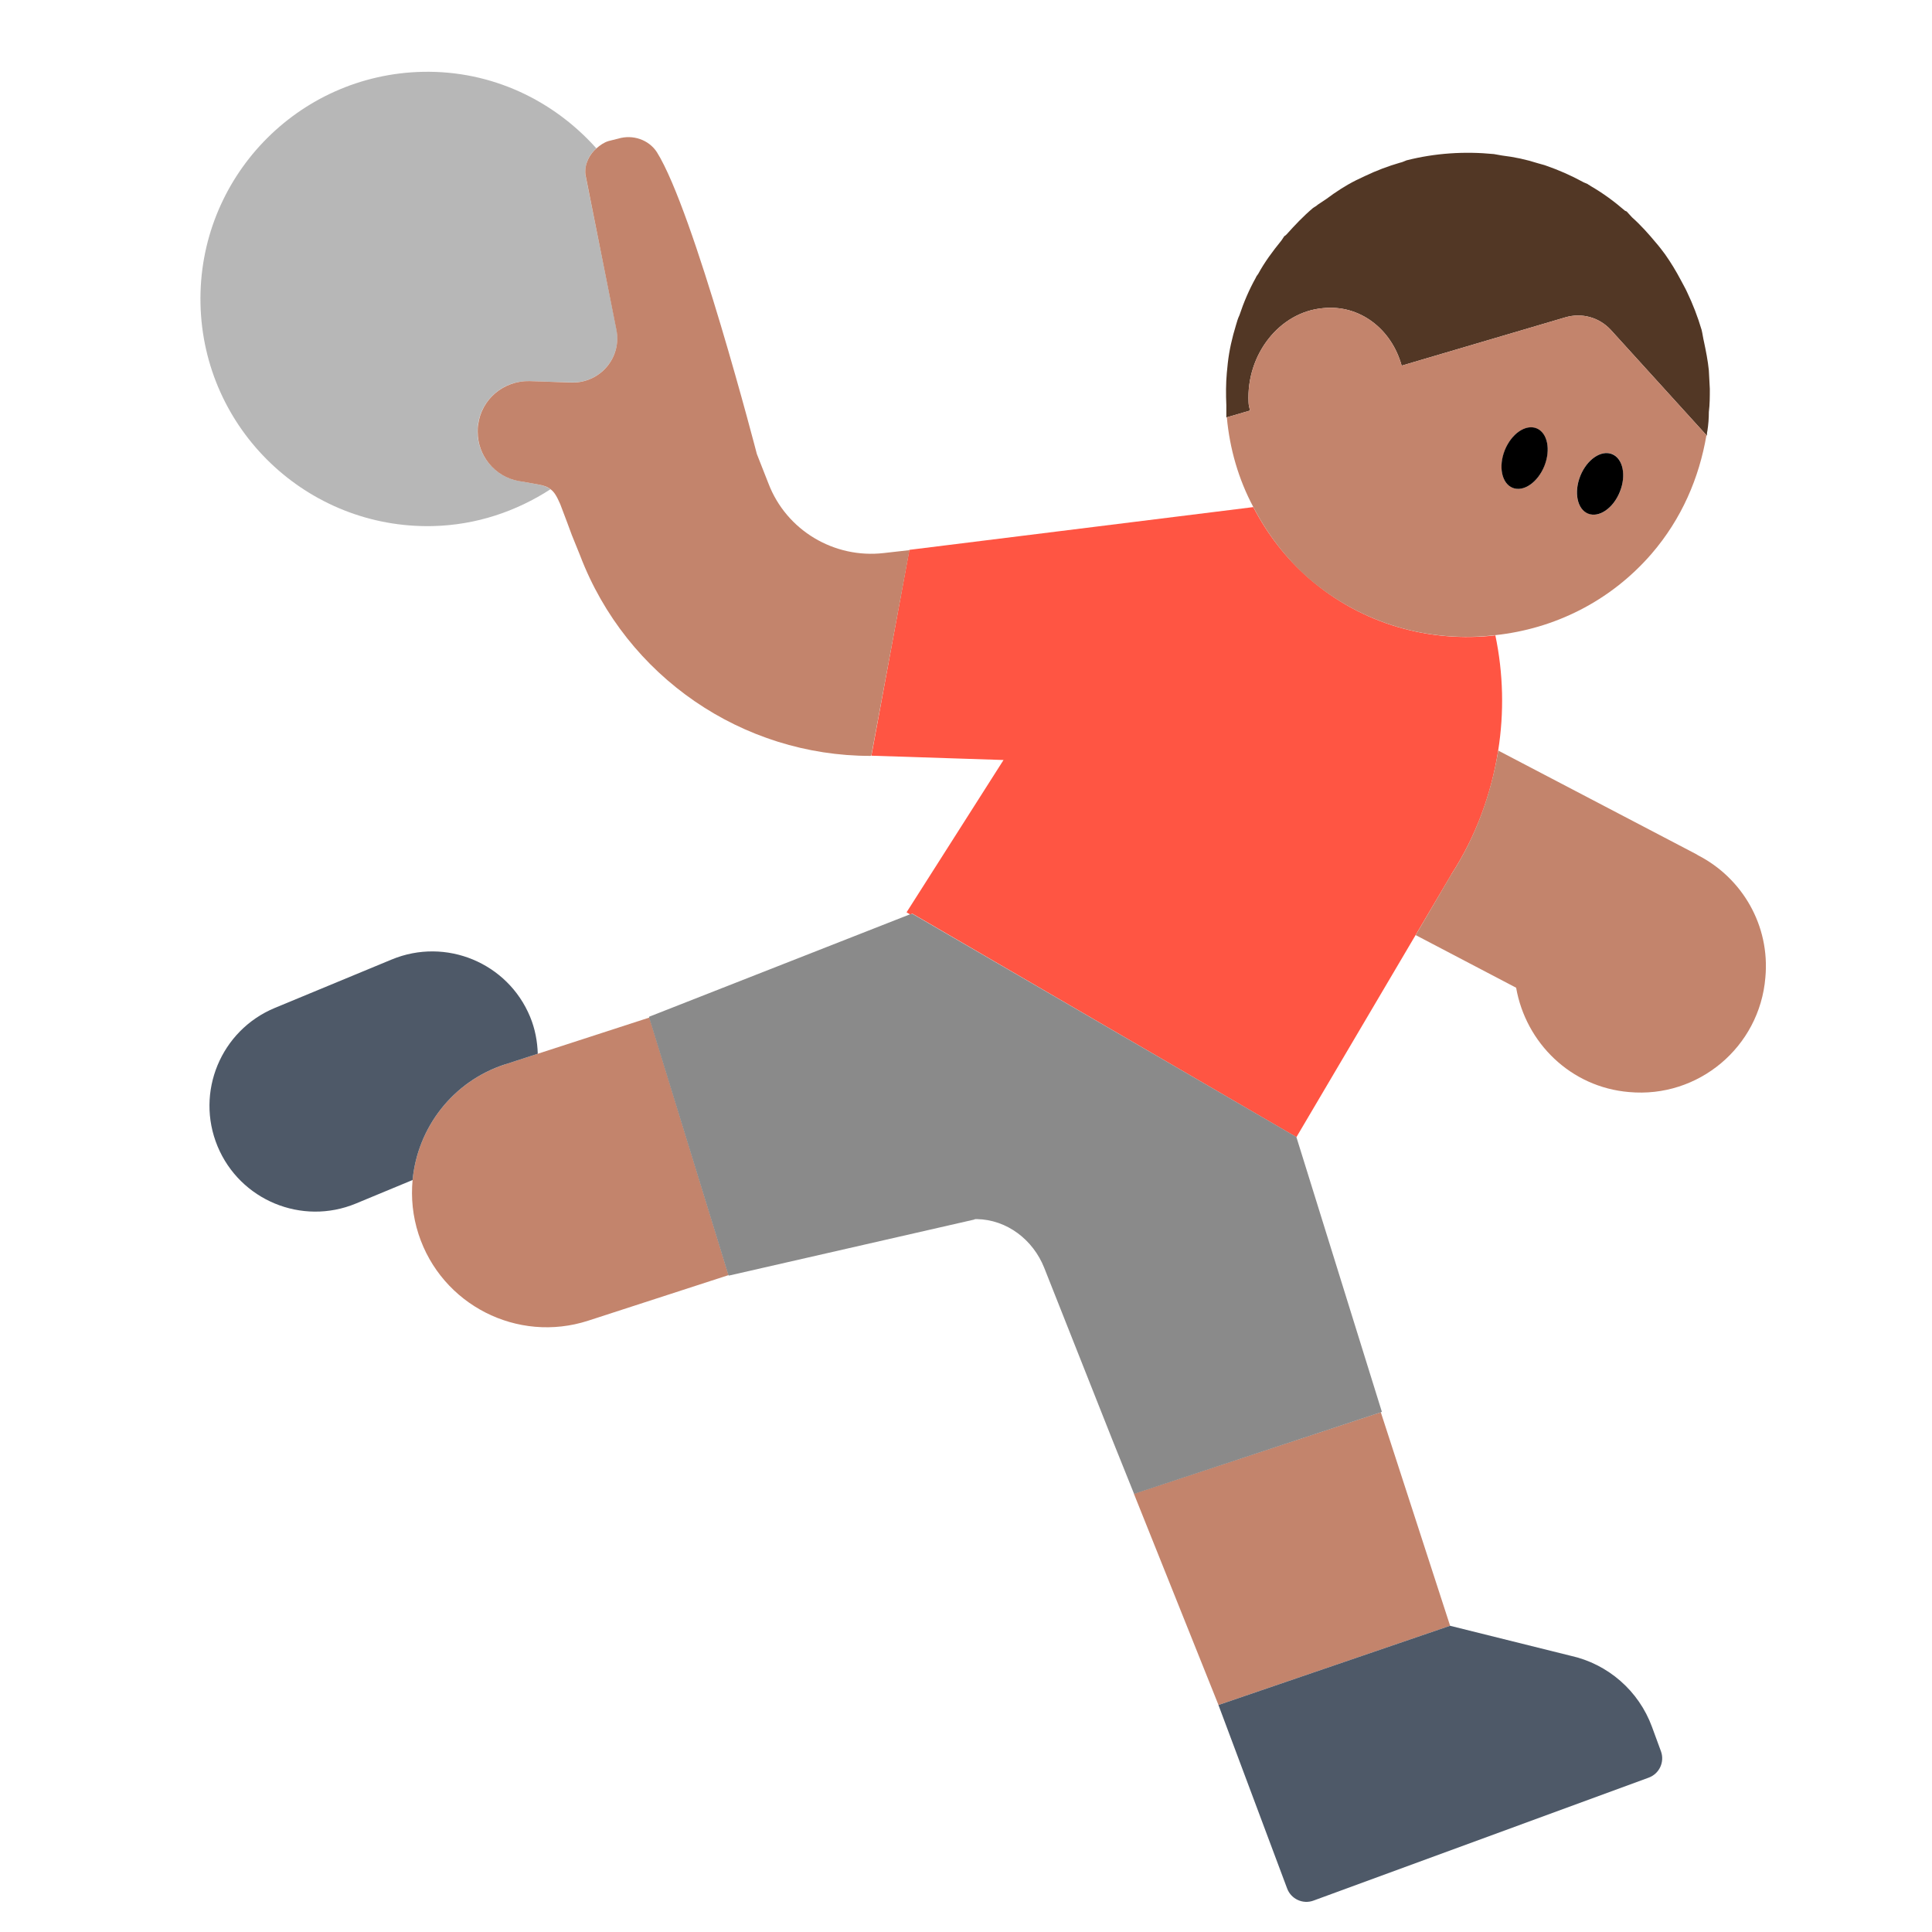 <?xml version="1.0" encoding="UTF-8"?><svg id="Layer_1" xmlns="http://www.w3.org/2000/svg" viewBox="0 0 40 40"><g><g><path d="M10.744,9.959c-.551-.099-.925-.615-.848-1.17h0c.073-.527,.531-.914,1.063-.898l.877,.026c.59,.018,1.043-.519,.927-1.098l-.645-3.209c-.015-.212,.077-.406,.228-.54-.884-.989-2.163-1.613-3.594-1.583-2.597,.056-4.657,2.207-4.601,4.804,.056,2.597,2.207,4.657,4.804,4.601,.904-.02,1.735-.305,2.443-.763-.063-.048-.141-.078-.263-.1-.12-.022-.255-.046-.392-.071Z" style="fill:#b7b7b7;"/><path d="M30.049,18.101c.509-.787,.826-1.661,.969-2.56,.125-.789,.107-1.596-.058-2.386-1.347,.153-2.749-.22-3.854-1.177-.493-.427-.874-.933-1.158-1.479l-7.12,.885-.001,.004-.785,4.257-0,.001,2.735,.089-2.008,3.154,.077,.044,.044-.017,7.951,4.627,2.466-4.181,.744-1.261Z" style="fill:#ff5543;"/></g><path d="M35.4,8.05c0,.16,0,.32-.02,.48,0,.13-.01,.26-.03,.39-.01,.04-.01,.07-.01,.1l-.01-.01-1.98-2.18c-.24-.26-.6-.36-.94-.26l-3.39,1c-.21-.76-.87-1.27-1.63-1.19-.9,.08-1.59,.96-1.54,1.95,0,.06,.02,.11,.03,.17l-.48,.14h-.01v-.25c-.01-.22-.01-.45,.01-.67,.01-.07,.01-.13,.02-.2,.03-.27,.09-.53,.17-.79,.02-.07,.04-.14,.07-.2,.09-.27,.2-.53,.34-.78,.01-.03,.03-.05,.05-.08,.13-.24,.3-.47,.48-.69l.06-.09c.02-.01,.03-.02,.05-.04,.17-.19,.34-.37,.54-.54,.04-.03,.07-.04,.1-.07l.18-.12c.2-.15,.4-.28,.62-.39,.06-.03,.13-.06,.19-.09,.23-.11,.47-.2,.71-.27,.05-.01,.09-.03,.14-.05,.59-.15,1.2-.19,1.81-.13,.06,.01,.11,.02,.17,.03,.25,.03,.49,.08,.74,.16,.06,.02,.12,.03,.17,.05,.26,.09,.51,.2,.75,.33,.03,.02,.07,.03,.11,.05,.02,.02,.04,.02,.06,.04,.26,.15,.49,.32,.71,.51,.01,.01,.03,.01,.04,.02,.04,.04,.07,.08,.11,.12,.18,.16,.34,.34,.49,.52,.07,.08,.13,.16,.19,.24,.12,.17,.23,.35,.33,.54,.04,.08,.09,.16,.13,.25,.12,.25,.22,.51,.3,.78,.02,.08,.03,.17,.05,.25,.04,.19,.08,.39,.1,.59,.01,.13,.01,.25,.02,.38Z" style="fill:#523725;"/><g><g><path d="M36.55,20.24c-.12,1.44-1.39,2.5-2.82,2.37-1.21-.1-2.14-1.02-2.34-2.16l-2.08-1.09,.74-1.26c.51-.79,.82-1.66,.97-2.56l4.09,2.14,.05,.03c.91,.47,1.49,1.45,1.39,2.53Z" style="fill:#c3846c;"/><path d="M18.83,11.39l-.79,4.25s-.01,.01-.02,.01c-2.64,0-5.05-1.63-6.01-4.15l-.17-.42-.1-.27-.14-.37c-.07-.16-.12-.25-.2-.31-.06-.05-.14-.08-.26-.1s-.26-.05-.4-.07c-.5-.09-.85-.53-.85-1.02,0-.05,0-.1,.01-.15,.07-.53,.53-.91,1.06-.9l.88,.03c.59,.01,1.04-.52,.92-1.1l-.64-3.21c-.02-.21,.08-.41,.23-.54,.07-.06,.15-.12,.25-.15l.2-.05c.3-.09,.63,.02,.8,.28,.77,1.23,2.07,6.25,2.07,6.25l.24,.61c.37,.97,1.36,1.56,2.39,1.44l.53-.06Z" style="fill:#c3846c;"/></g><g><path d="M33.35,6.83c-.24-.26-.6-.36-.94-.26l-3.39,1c-.21-.76-.87-1.27-1.63-1.19-.9,.08-1.59,.96-1.54,1.95,0,.06,.02,.11,.03,.17l-.48,.14c.06,.65,.24,1.28,.55,1.86,.28,.54,.66,1.05,1.15,1.48,1.11,.95,2.51,1.33,3.86,1.17,1.21-.13,2.37-.69,3.23-1.68,.63-.73,.99-1.58,1.14-2.46l-1.98-2.18Zm-1.38,2.82c-.13,.34-.43,.54-.65,.45-.23-.09-.3-.44-.16-.78,.13-.34,.43-.54,.65-.45,.23,.09,.3,.44,.16,.78Zm1.57,.53c-.14,.34-.43,.55-.66,.45-.23-.09-.3-.44-.16-.78,.14-.34,.43-.54,.66-.45,.22,.09,.29,.44,.16,.78Z" style="fill:#c3846c;"/><polygon points="25.228 35.301 25.227 35.3 30.023 33.66 30.023 33.66 28.588 29.239 23.476 30.926 25.228 35.301" style="fill:#c3846c;"/><path d="M11.134,21.817l-.677,.22c-1.092,.354-1.814,1.32-1.915,2.395-.034,.367,.002,.746,.123,1.119,.476,1.465,2.049,2.267,3.514,1.792l2.905-.943-1.639-5.333-2.311,.75Z" style="fill:#c3846c;"/></g></g><path d="M28.61,29.23l-.02,.01-5.11,1.69-.45-1.12-1.41-3.56c-.23-.58-.77-1-1.4-1.01-.02,0-.04,0-.05,.01l-5.08,1.16-.01-.01-1.64-5.33v-.02l5.4-2.12,.05-.01,7.95,4.62,1.77,5.69Z" style="fill:#8a8a8a;"/><g><path d="M10.457,22.037l.677-.22c-.008-.256-.055-.515-.159-.766-.463-1.118-1.746-1.649-2.864-1.186l-2.421,1.003c-1.118,.464-1.649,1.746-1.186,2.864v0c.464,1.118,1.746,1.649,2.864,1.186l1.174-.487c.101-1.075,.823-2.04,1.915-2.395Z" style="fill:#4e5968;"/><path d="M25.227,35.3l0,.001,1.421,3.796c.081,.22,.325,.334,.546,.253l6.941-2.546c.22-.081,.334-.325,.253-.546l-.185-.504c-.274-.747-.91-1.303-1.688-1.474l-2.493-.62h0l-4.795,1.64Z" style="fill:#4e5968;"/></g><g><path d="M31.317,10.1c.226,.091,.52-.111,.657-.451,.137-.34,.065-.69-.161-.781-.226-.091-.52,.111-.657,.451-.137,.34-.065,.69,.161,.781Z"/><path d="M32.88,10.634c.226,.091,.52-.111,.657-.451s.065-.69-.161-.781-.52,.111-.657,.451c-.137,.34-.065,.69,.161,.781Z"/></g></g><rect width="40" height="40" style="fill:none;"/></svg>